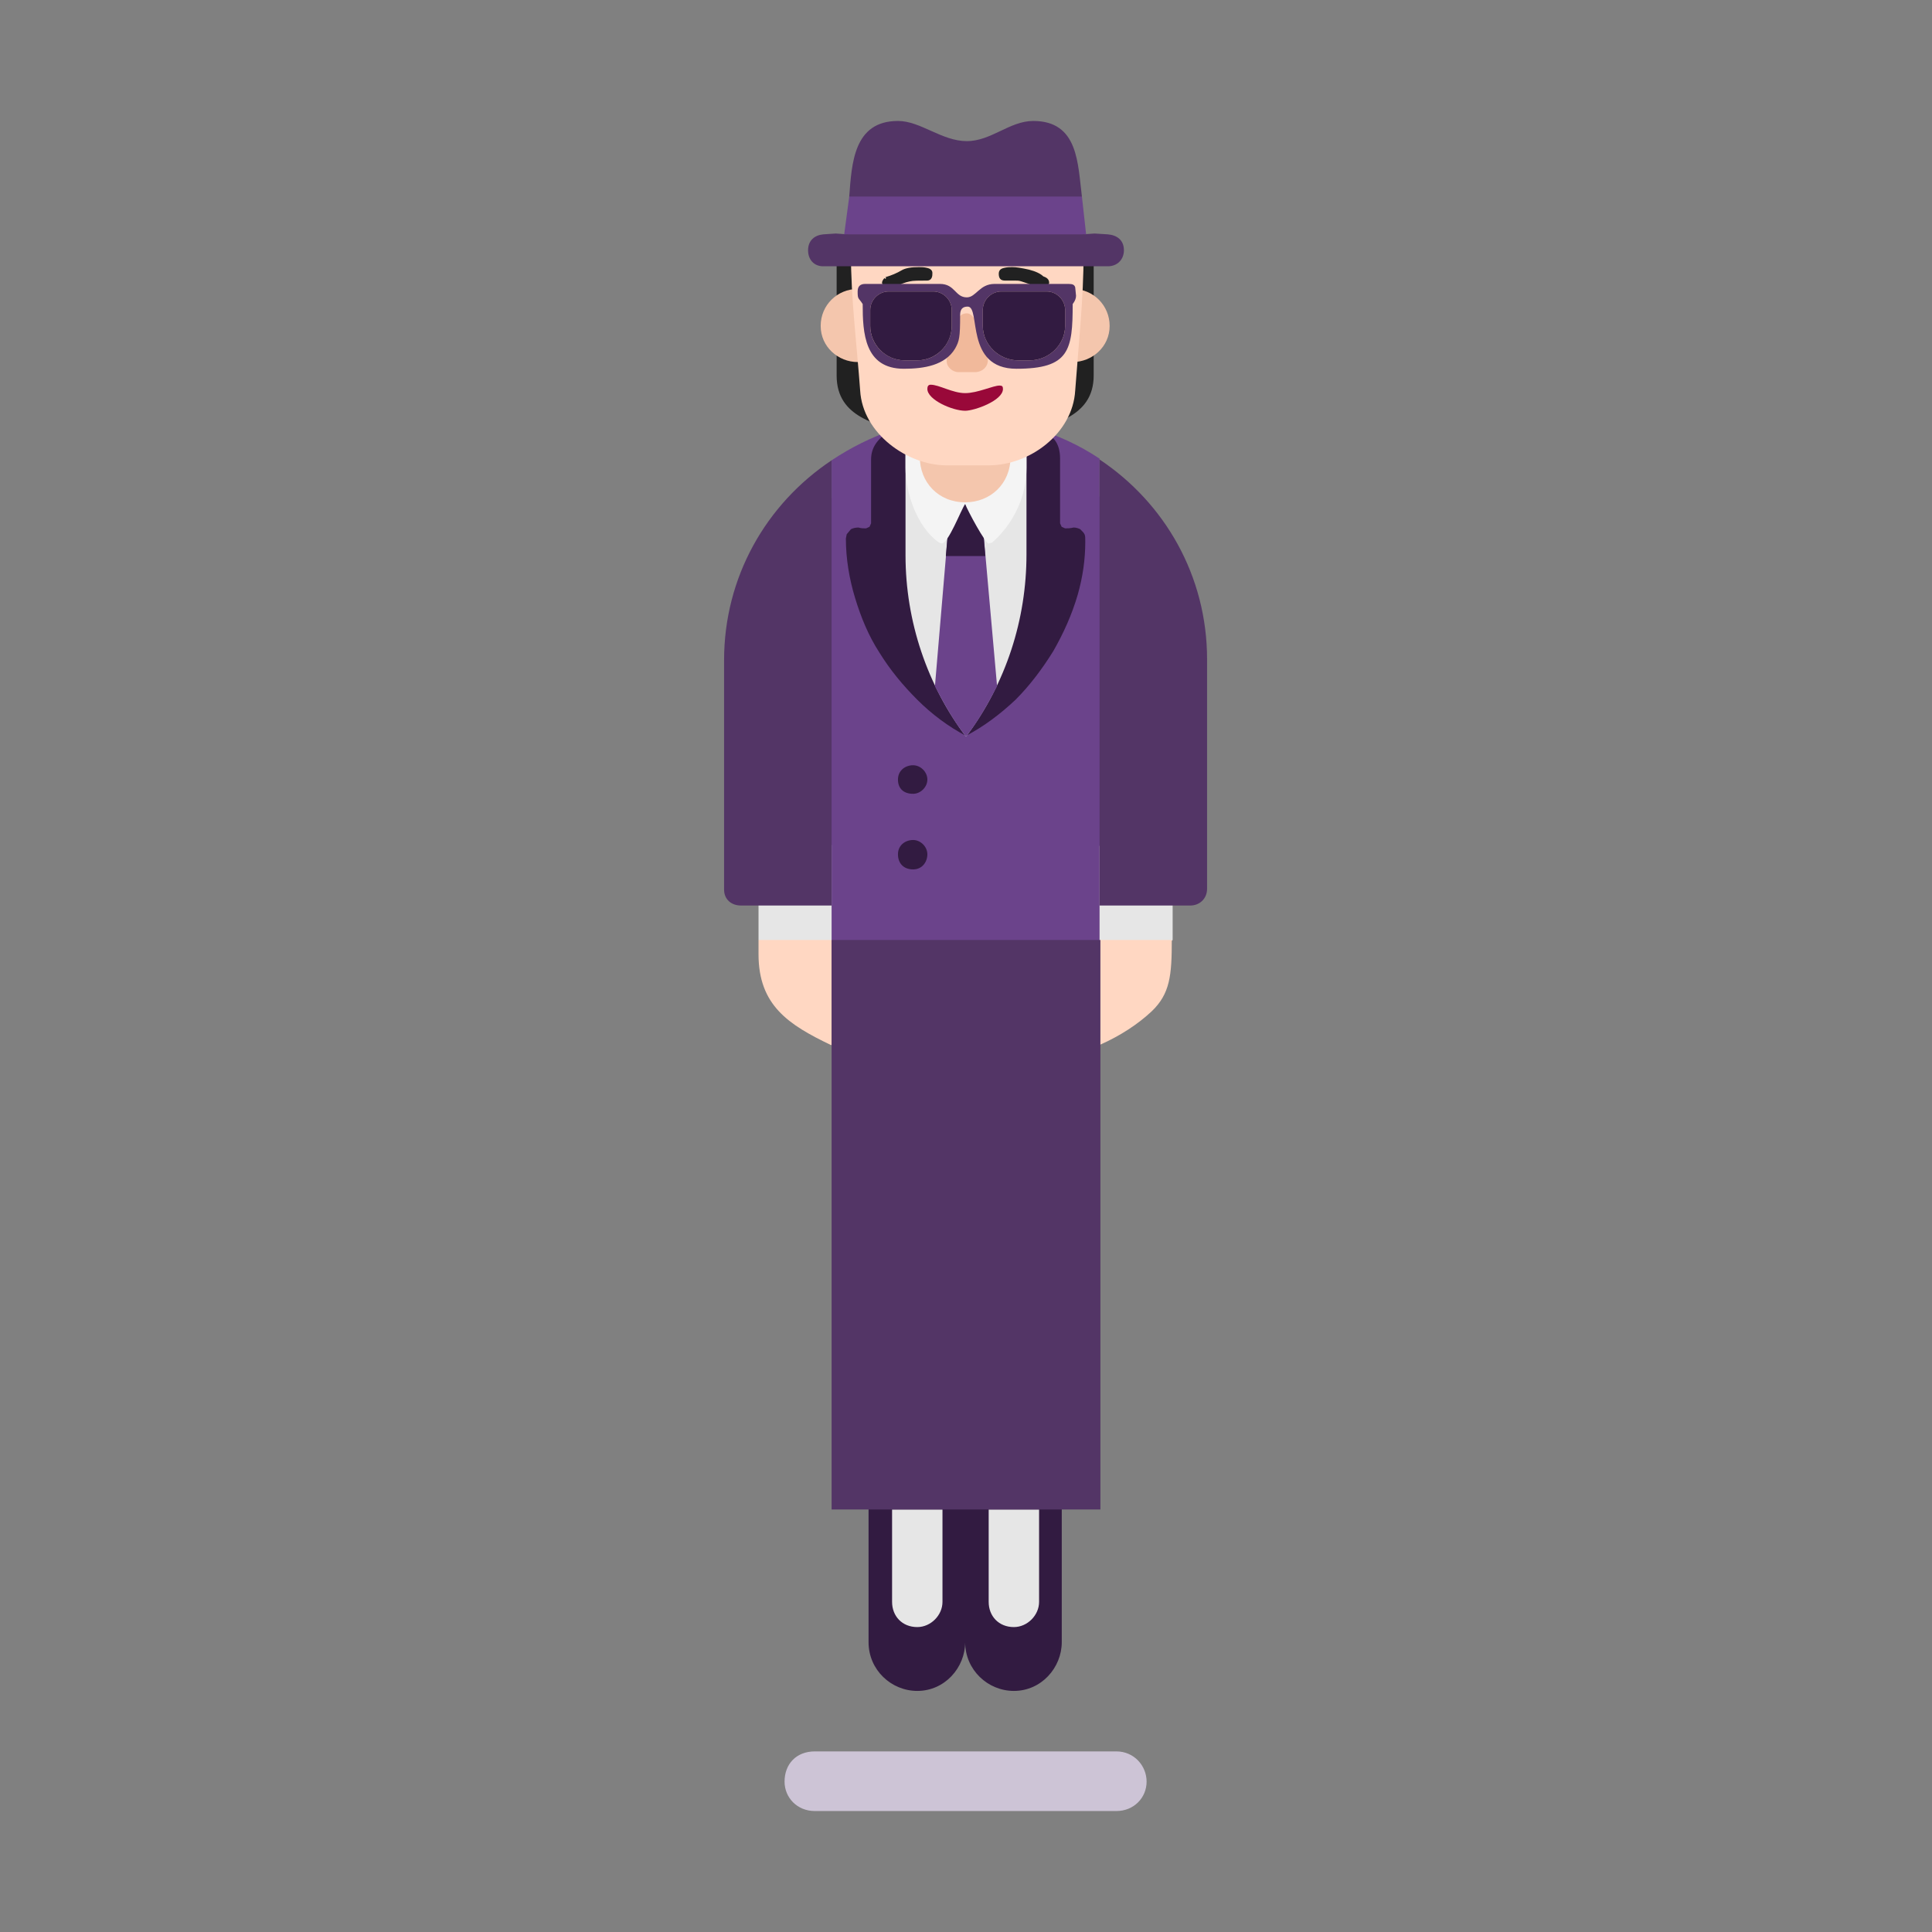 <svg version="1.1" xmlns="http://www.w3.org/2000/svg" viewBox="0 0 2300 2300"><rect x="0" y="0" width="2300" height="2300" fill="#808080" stroke="none"/><g transform="scale(1,-1) translate(-256, -1869)">
		<path d="M1585-287c21 0 36 16 36 35 0 19-15 36-36 36l-359 0c-22 0-36-15-36-36 0-19 15-35 36-35l359 0 z" fill="#CDC4D6"/>
		<path d="M1463-144c33 0 57 28 57 58l0 230-230 0 0-230c0-33 27-58 58-58 33 0 57 28 57 58 0-33 27-58 58-58 z" fill="#321B41"/>
		<path d="M1565 678l57 149 35 0 1 233c0 91-24 161-93 218l0 45c-48 32-104 48-163 48-57 0-111-20-156-50l0-45c-55-46-92-117-92-196l0-253 36 0 56-149 319 0 z" fill="#6B438B"/>
		<path d="M1406 993c21 11 41 26 59 43 17 17 32 37 45 58 12 21 22 43 29 67 6 21 9 42 9 63 0 9 0 9-6 15-2 1-5 2-8 2-4-1-7-1-10-1-6 3-3 0-6 6l0 77c0 9-2 17-7 23-5 5-12 9-20 12-26 9-54 13-85 13-14 0-28-1-43-3-15-2-30-5-43-10-8-3-14-8-19-14-5-6-8-13-8-22l0-76c-3-6 0-3-6-6-3 0-6 0-9 1-4 0-7-1-9-2l-5-6-1-5c0-24 4-48 11-71 7-23 16-45 29-65 13-21 28-39 45-56 17-17 37-32 58-43 z" fill="#321B41"/>
		<path d="M1343 834c11 0 17 9 17 18 0 9-8 17-17 17-9 0-18-6-18-17 0-11 7-18 18-18 z M1343 924c9 0 17 8 17 17 0 9-8 17-17 17-9 0-18-6-18-17 0-11 7-17 18-17 z" fill="#321B41"/>
		<path d="M1565 678l87 72 0 112-87 0 0-184 z M1246 678l0 185-87 0 0-113 87-72 z M1463-68c16 0 30 14 30 30l0 110-60 0 0-110c0-17 12-30 30-30 z M1348-68c16 0 30 14 30 30l0 110-60 0 0-110c0-17 12-30 30-30 z M1406 992c48 64 72 140 72 217l0 137-144-2 0-136c0-79 26-155 72-216 z" fill="#E6E6E6"/>
		<path d="M1565 625c25 11 46 25 62 40 22 21 24 43 24 85l-86 0 0-125 z M1246 625l0 125-87 0 0-17c0-61 36-84 86-108l1 0 z" fill="#FFD7C2"/>
		<path d="M1406 992c15 19 26 39 37 60l-21 236-33 0-20-236c11-21 22-41 37-60 z" fill="#6B438B"/>
		<path d="M1429 1207l-7 81-33 0-7-81 47 0 z" fill="#321B41"/>
		<path d="M1433 1222l4 1c25 22 41 54 41 89l0 68-144 0 0-68c0-30 14-71 40-89l3-1c8 0 23 40 28 47 3-8 24-47 28-47 z" fill="#F4F4F4"/>
		<path d="M1246 791l0 530c-78-52-128-139-128-238l0-273c0-12 9-19 20-19l108 0 z M1566 72l0 678-320 0 0-678 320 0 z M1673 791c11 0 20 8 20 20l0 273c0 99-50 186-128 238l0-531 108 0 z" fill="#533566"/>
		<path d="M1405 1271c30 0 54 22 54 54l0 66c0 30-22 54-54 54-30 0-54-22-54-54l0-66c0-30 22-54 54-54 z" fill="#F4C6AD"/>
		<path d="M1471 1351c36 13 87 20 87 71l0 168-306 0 0-168c0-51 49-58 88-71l0 82 131 0 0-82 z" fill="#212121"/>
		<path d="M1533 1438c23 0 44 18 44 43 0 24-19 44-44 44-24 0-44-19-44-44 0-25 21-43 44-43 z M1277 1438c23 0 44 18 44 43 0 25-18 44-44 44-24 0-44-19-44-44 0-25 21-43 44-43 z" fill="#F4C6AD"/>
		<path d="M1433 1315c49 0 100 38 103 89 4 55 10 109 10 164 0 60-50 110-109 110l-59 0c-61 0-109-48-109-110 0-55 7-109 11-164 3-51 56-89 103-89l50 0 z" fill="#FFD7C2"/>
		<path d="M1497 1524c3 0 6 3 8 8 0 3-1 6-7 8-3 3-9 6-17 8-9 2-15 3-20 3-3 0-6 0-10-1-4-1-6-3-6-7 0-5 2-8 7-8l12 0c3 0 5 0 8-1l9-3 11-5 0-1 5-1 z M1315 1524l4 1 0 1c9 5 15 7 20 8 4 1 11 1 21 1 2 0 4 1 5 3 1 2 1 4 1 6 0 3-2 5-6 6-4 1-7 1-10 1-9 0-16-1-21-4-5-3-12-6-19-8l1-1-1-1-1 1c-2-2-3-4-3-6l3-6c1-1 3-2 6-2 z" fill="#212121"/>
		<path d="M1417 1426c8 0 15 6 15 14 0 5-10 56-25 56-4 0-9-2-10-7-4-15-14-35-14-50 0-7 7-13 14-13l20 0 z" fill="#F1B99B"/>
		<path d="M1405 1380c11 0 45 12 45 26 0 3-1 4-4 4-8 0-26-9-41-9-15 0-31 10-41 10-3 0-4-2-4-5 0-13 30-26 45-26 z" fill="#990839"/>
		<path d="M1466 1430c63 0 67 22 67 77 3 4 4 7 4 10l-1 10c-1 3-3 4-8 4l-88 0c-18 0-22-16-33-16-14 0-14 16-32 16l-89 0c-6 0-9-3-9-9 0-10 1-7 6-15 0-34 2-77 49-77 24 0 49 4 61 24 5 9 6 13 6 40 0 7 3 10 9 10 16 0-4-74 58-74 z M1482 1440l-14 0c-22 0-42 18-42 41l0 19c0 12 10 22 22 22l54 0c12 0 22-10 22-22l0-19c0-23-20-41-42-41 z M1348 1440l-15 0c-22 0-41 18-41 41l0 19c0 12 10 22 22 22l53 0c12 0 22-10 22-22l0-19c0-22-18-41-41-41 z M1575 1552c11 0 19 8 19 19 0 12-8 18-19 19l-16 1-14-1-10 22 9 23c-5 39-4 90-58 90-28 0-50-24-79-24-30 0-55 24-82 24-53 0-55-51-58-90l10-23-12-22-14 1-15-1c-10-1-18-7-18-19 0-11 7-19 18-19l339 0 z" fill="#533566"/>
		<path d="M1549 1590l-5 45-277 0-6-45 288 0 z" fill="#6B438B"/>
		<path d="M1482 1440c22 0 42 18 42 41l0 19c0 12-10 22-22 22l-54 0c-12 0-22-10-22-22l0-19c0-23 20-41 42-41l14 0 z M1348 1440c22 0 41 18 41 41l0 19c0 12-10 22-22 22l-53 0c-12 0-22-10-22-22l0-19c0-22 18-41 41-41l15 0 z" fill="#321B41"/>
	</g></svg>
